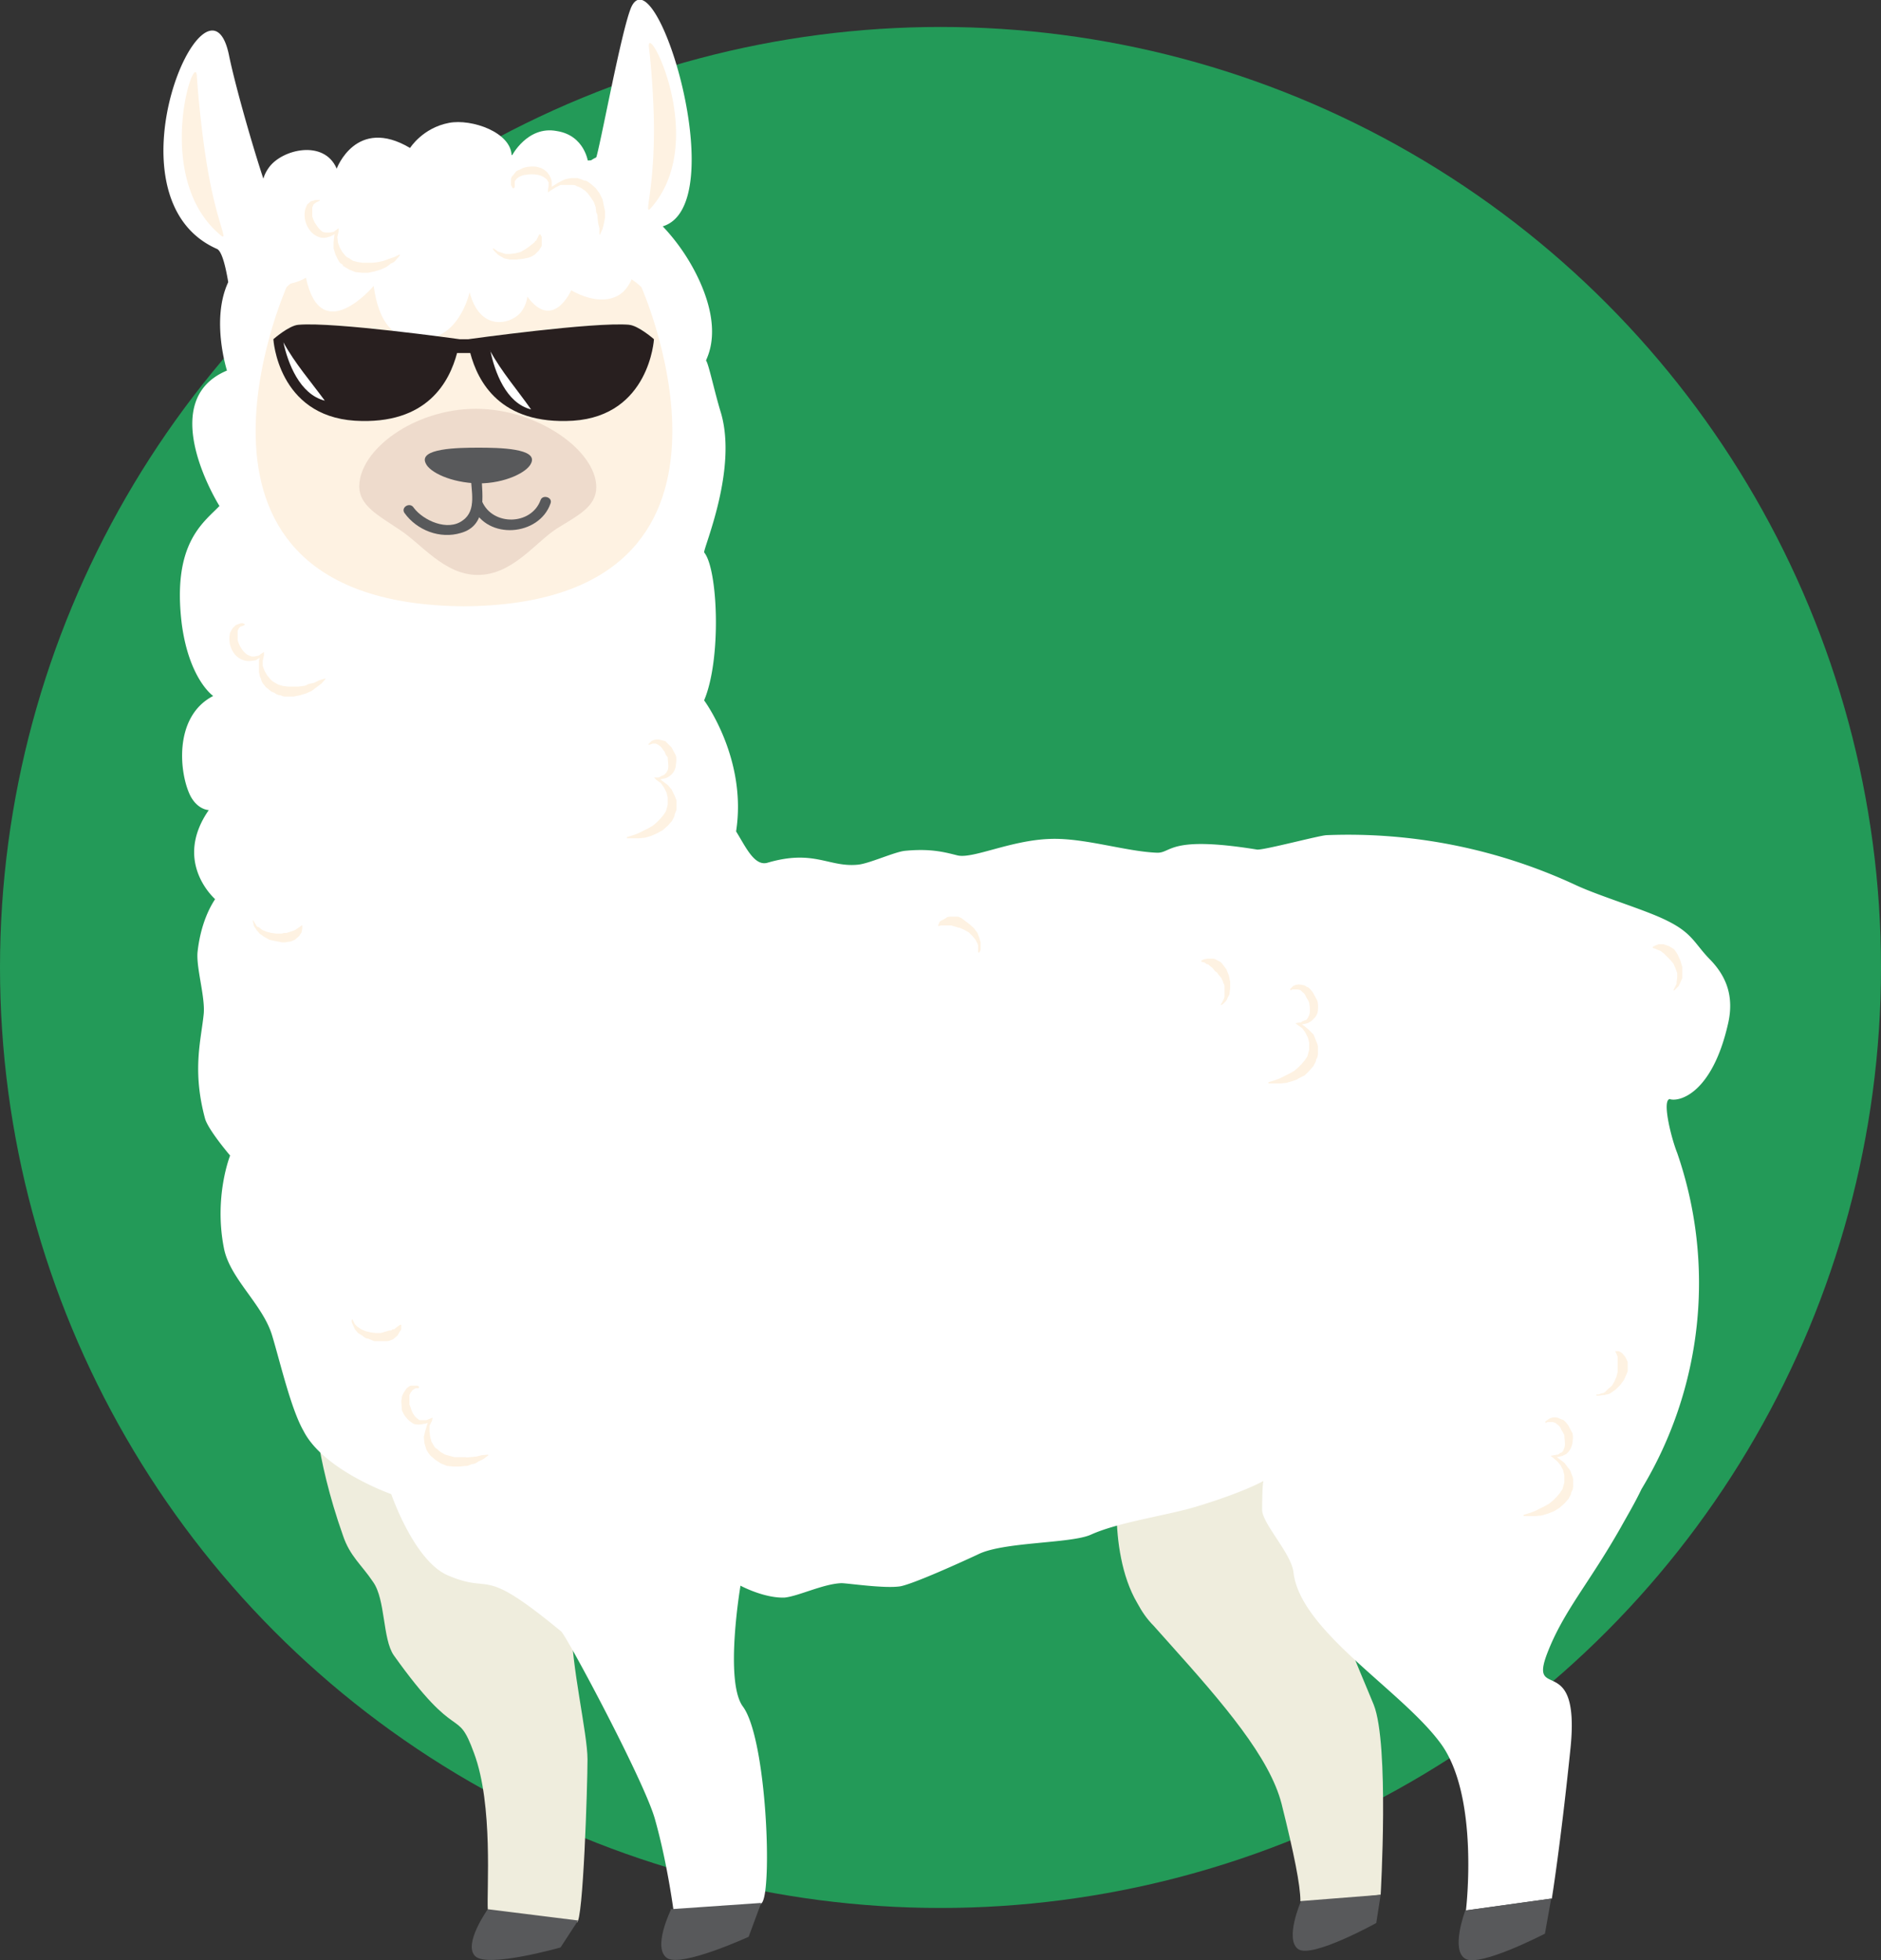 <?xml version="1.0" encoding="UTF-8" standalone="no"?>
<svg
   width="300"
   height="312.6"
   xml:space="preserve"
   version="1.1"
   id="svg13"
   sodipodi:docname="llama-cool.svg"
   inkscape:version="1.4 (unknown)"
   xmlns:inkscape="http://www.inkscape.org/namespaces/inkscape"
   xmlns:sodipodi="http://sodipodi.sourceforge.net/DTD/sodipodi-0.dtd"
   xmlns="http://www.w3.org/2000/svg"
   xmlns:svg="http://www.w3.org/2000/svg"><rect width="100%" height="100%" fill="#333333" stroke="none"/><defs
     id="defs13" /><sodipodi:namedview
     id="namedview13"
     pagecolor="#ffffff"
     bordercolor="#000000"
     borderopacity="0.25"
     inkscape:showpageshadow="2"
     inkscape:pageopacity="0.0"
     inkscape:pagecheckerboard="0"
     inkscape:deskcolor="#d1d1d1"
     inkscape:zoom="1.1604286"
     inkscape:cx="306.78319"
     inkscape:cy="109.44232"
     inkscape:window-width="1025"
     inkscape:window-height="1217"
     inkscape:window-x="0"
     inkscape:window-y="0"
     inkscape:window-maximized="0"
     inkscape:current-layer="svg13" /><circle
     cx="242.7"
     cy="828.8"
     r="150"
     fill="#196aff"
     transform="translate(-92.7 -674.5)"
     id="circle1"
     style="fill:#239a58;fill-opacity:1" /><path
     fill="#efeddd"
     d="M50 223.2s.2 9 4.7 21.7c1.1 3.3 3 4.7 4.8 7.4 2 2.8 1.5 9.1 3.3 11.7 10.4 14.6 10 7.9 12.8 15.6 3.1 8.3 2 21.9 2.2 25 0 1 14 2 14.2 2 1 0 1.7-21.7 1.7-26 0-4.2-2.6-14.8-2.6-22 0-7.3-41-35.4-41-35.4M179.6 228.2s-2.8 10.4-.8 20.3c.5 2.5 1.3 5 2.6 7.2.7 1.3 1.5 2.5 2.6 3.6l2.5 2.8c8.7 9.7 16 18.2 17.9 25.6 2 8 3 13 3 15.5 0 .5 12.8-1 12.8-1s1.4-24-1.1-30.3c-2.6-6.4-7.2-16.3-7.5-22.8-.3-6.6 3.9-29.1 1.3-28.4-2.6.8-33.3 7.5-33.3 7.5"
     id="path1" /><path
     fill="#fff"
     d="M266.3 175.3c1.6.5 6.8-1 9.3-12 1-4.3-.2-7.6-3-10.4-2.4-2.5-2.7-4.1-6.8-6.1-3.4-1.7-10.5-3.8-14.4-5.6a86 86 0 0 0-39.8-8c-1 0-10 2.4-11.1 2.3-14.2-2.3-13.6.6-16 .5-5-.2-11.6-2.4-17-2.2-6.4.2-12.5 3.3-14.9 2.6-2-.5-4.2-1.1-8.3-.7-1.7.2-5.6 2-7.4 2.2-4.7.5-7-2.5-14.5-.3-2.1.6-3.5-2.6-5-5 1.8-11.6-5.1-20.9-5.1-20.9 2.8-6.6 2.2-21 0-23.6 0-1 5.3-13.2 2.7-22.2-1-3.2-2-8-2.4-8.4.4-1 2.4-4.9-.9-12.4a32 32 0 0 0-6-9c11.2-3.4-1-43.4-5-35-1.6 3.6-5.1 23-5.7 24.3-.4 1-24-2.3-31.7-1.2-12.5 2-19.4 9-19.8 8.3-1.3-2.5-5.8-17.8-7-23.8-3.4-16-20.5 22.8-1.9 31 .7.3 1.3 2.3 1.8 5.3-2.8 6-.2 14.1-.2 14.1C24.5 64 35 80.7 35 80.7c-2.6 2.7-7.6 6-6 18.9 1.2 8.8 5 11.4 5 11.4-6.4 3.3-5.4 12.5-3.6 16 1.2 2.2 2.9 2.2 2.9 2.2-5.7 8.2.8 14 1 14.2 0 .1-2.2 2.9-2.8 8.5-.2 2.5 1.2 7 1 9.7-.4 4.2-1.9 9 .2 16.8.5 1.8 4 5.9 4 5.9s-2.6 6.5-1 14.7c.9 4.9 6.2 9 7.7 14 1.3 4.3 3 11.7 5 15.2 3.2 6.3 14 10.1 14 10.1s3.6 10.5 8.9 12.9c7.6 3.3 5-1.9 18.2 9 .8.6 13.5 24.3 15 30.1 2 7.1 3 15 3 15s10.5 2 14-1.8c1.7-1.9.8-26.1-3-31.3-3-4-.4-19.3-.4-19.3s3.7 2 7 1.9c2.2-.2 6.2-2.2 9.1-2.3 1 0 6.9.9 9.4.5 2.1-.4 9.4-3.7 12.4-5.1 4-2 14.6-1.7 17.9-3.1 4.6-2.1 12.4-3.1 17.2-4.6 7.5-2.3 10.4-4 10.4-4s-.2.7-.2 4.6c0 2.2 4.7 7 5 10 1.1 9.4 17.3 18.8 23.5 27.3 6.2 8.5 4 26.6 4 26.6l13.7-1.9s1.4-8.6 3-24.2c1.5-15.5-6.8-7-3.7-15 2.6-6.7 6.6-11 11.7-20 1-1.8 2.2-3.8 3.3-6.1a63.5 63.5 0 0 0 5.7-53.6c-1-2.5-2.6-9-1-8.6"
     id="path2" /><path
     fill="#fef2e2"
     d="M102.3 45.8c-7.2-7-28.3-5-28.3-5s-21.1-2-28.3 5c0 0-22.4 50.5 28.3 50.9 50.7-.4 28.3-50.9 28.3-50.9"
     id="path3" /><path
     fill="#eedbcc"
     d="M95.1 77.7c0-5.8-9.3-12.5-19.2-12.5-9.8 0-18.6 6.5-18.6 12.4 0 3 3 4.6 6.3 6.8 3.5 2.2 7.2 7.3 12.6 7.3 5.5 0 9.1-5.1 12.6-7.4 3.4-2.1 6.3-3.5 6.3-6.6"
     id="path4" /><path
     fill="#fff"
     d="M103.7 35.5c-.2-2-1.8-3.7-3.7-3.6 1-1.6 1.6-5.4-1.8-7-2-1-4.4 1-4.4 1s-.5-4.3-5-5c-4.7-.9-7.2 4-7.2 4 0-3.8-6.4-6-10-5.3-4.2.8-6.2 4-6.2 4-8.6-5.1-11.7 3.3-11.7 3.3-2-4.7-8.7-3.1-10.8-.2-2.7 3.7.6 6.7.6 6.7s-5.8 4.2-3.2 9c3 5.3 8.5 1.9 8.5 1.9 2.4 11.3 10.8 1.3 10.8 1.3.7 5.3 3 9.8 9.5 8.2 4.5-1.2 5.8-7.2 5.8-7.2 1.6 6.2 6.3 5.2 8 3.4 1.1-1.2 1.2-2.7 1.2-2.7 4.1 5.6 7-1 7-1 3.7 2.1 7.3 2 9-.6 1-1.4 1.3-3 .8-5.6 1.5-.5 3.1-1.8 2.8-4.6"
     id="path5" /><path
     fill="#58595b"
     d="M76.3 71.4c-3.3 0-9.6.1-8.4 2.5.6 1.4 4 3.1 8.4 3.2 4.3 0 7.8-1.8 8.4-3.2 1.2-2.4-5.1-2.5-8.4-2.5"
     id="path6" /><path
     fill="#fef2e2"
     d="m51 32-.6.3-.4.3-.2.5v1.4a6.1 6.1 0 0 0 .4 1c.4.6.7 1.1 1.3 1.5l.5.1h.5l.6-.1c.2 0 .3-.2.5-.3l.4-.3v.5l-.2.9.1.9.3.8.4.7.5.6.2.2.4.2.6.4.8.2.7.1H59.5l.8-.1.9-.2.8-.3.9-.3.8-.4.1.1-.6.7c-.2.3-.5.5-.8.6l-.8.6-.9.4-1 .3-1 .2h-1l-1-.1-1-.4-1-.6c0-.2-.2-.3-.4-.4l-.3-.4-.5-1-.3-1v-.9l.1-1 .2-.9.4.3-1.2.6-.7.2a3 3 0 0 1-.8 0 3 3 0 0 1-1.8-1.2 4 4 0 0 1-.7-3.4l.3-.7.6-.5.7-.2h.7v.2M39 99.7l-.5.2c-.2 0-.3.2-.4.3l-.2.4v1.5a5.9 5.9 0 0 0 .4 1c.3.5.7 1.1 1.3 1.4l.5.2h.5l.5-.1c.2 0 .4-.2.5-.3l.5-.3v.5l-.2.9v.8l.3.8.4.7.5.6.3.3.3.2.7.4.7.2.8.1H47.6l.8-.1c.3 0 .6-.2.8-.3l.9-.2.8-.4 1-.3v.1l-.6.7-.8.6-.8.6-.9.4-1 .3-1 .2h-1c-.4 0-.7 0-1-.2-.4 0-.8-.2-1-.4-.4-.1-.7-.3-1-.6l-.4-.3-.3-.4c-.3-.3-.4-.6-.5-1-.2-.3-.2-.6-.3-1v-1.9l.3-.9.3.2-1.1.7-.7.1a3 3 0 0 1-.8 0 3 3 0 0 1-1.9-1.1 4 4 0 0 1-.7-3.4l.4-.7.5-.5.8-.3h.3l.3.1v.2M81.9 30.1l-.2-.2-.2-.4v-.7c0-.2 0-.5.2-.7l.5-.6c.1-.2.3-.3.6-.4l.6-.3a5 5 0 0 1 2.2-.2l.7.2c.4.2.9.5 1.2 1A2.8 2.8 0 0 1 88 29v1.3l-.5-.2.8-.5.8-.5 1-.5 1-.2h1l.6.2.5.2c.4 0 .7.3 1 .5l.8.7.6.8.5 1 .2 1 .2.9v1l-.2 1-.2.8-.4.9h-.1v-1l-.2-.8-.1-.9c0-.3 0-.5-.2-.8L95 33l-.3-.8-.4-.6-.5-.7-.5-.5-.6-.4-.4-.2-.3-.1c-.3-.2-.5-.2-.8-.2H89.4l-.8.4-.8.5-.4.3v-.5l.1-.6v-.5l-.3-.5-.4-.3c-.6-.4-1.3-.5-2-.5a4.8 4.8 0 0 0-1 .1c-.4 0-.7.2-1 .3l-.4.3-.3.4v1l-.2.1M103.4 118.7l.2-.2.3-.3a1.9 1.9 0 0 1 1.4-.2l.8.2.5.5.5.5.7 1.3a3.8 3.8 0 0 1 0 1.4c0 .5-.2 1-.5 1.4a2.8 2.8 0 0 1-1.1.8l-1.3.3v-.4l.8.6.8.6.6.7.5 1c.1.3.3.6.3 1v1c0 .4-.2.7-.3 1 0 .4-.3.7-.4 1l-.7.8-.8.7-.9.5-.9.4-1 .3-1 .1H100v-.2l1-.3.8-.3.8-.4.8-.4.7-.4.6-.5.6-.6.5-.6.4-.6.2-.7.1-.4v-1.1l-.2-.8-.4-.8-.5-.7-.7-.5-.4-.4h.5c.2 0 .4 0 .6-.2l.5-.2.4-.4.2-.4c.2-.6 0-1.3 0-2a5 5 0 0 0-.3-.4l-.2-.5-.6-.8-.4-.3-.4-.2h-.5l-.6.2M205.7 157.8l.2-.2.3-.3a1.8 1.8 0 0 1 1.5-.2c.2 0 .5.1.7.3.2 0 .4.2.6.4l.4.5.7 1.3a3.8 3.8 0 0 1 .1 1.4c0 .5-.2 1-.6 1.4a2.8 2.8 0 0 1-1.1.8l-1.3.3v-.4l.9.6.7.6.7.7.4 1c.1.3.3.6.3 1v1c0 .4-.1.7-.3 1 0 .4-.3.7-.4 1l-.7.8-.7.7-1 .5c-.2.2-.6.3-.9.4l-1 .3-.9.1h-2v-.2l1-.3.8-.3.8-.4.8-.4.7-.4.6-.5.6-.6.5-.6.4-.6.2-.7.1-.4v-1.1l-.2-.8-.4-.8-.5-.7-.7-.5-.4-.3.5-.1c.2 0 .4 0 .6-.2l.5-.2c.2 0 .3-.2.4-.4l.2-.4c.2-.6.1-1.3 0-2l-.2-.4-.3-.5c-.1-.3-.3-.6-.6-.8l-.3-.3-.5-.1h-.5c-.2 0-.4 0-.6.2v-.2M246.4 226.8l.2-.2.3-.2a1.8 1.8 0 0 1 1.5-.3l.7.3c.2 0 .4.2.6.4l.4.5.7 1.3a3.8 3.8 0 0 1 0 1.4 2.8 2.8 0 0 1-1 1.9l-.6.3-1.3.3v-.4l.8.6.8.6.6.8c.2.2.4.5.5.9.1.3.3.6.3 1v1c0 .4-.1.7-.3 1 0 .4-.3.7-.4 1l-.7.8-.8.7-.8.5-1 .4-1 .3-1 .1H243v-.2l1-.3.8-.3.8-.4.8-.4.7-.4.6-.5.6-.6.5-.6.4-.6.2-.7.1-.4v-1.1l-.2-.8-.4-.8-.5-.6-.7-.6-.4-.3.5-.1.6-.1c.2 0 .3-.2.5-.3.2 0 .3-.2.4-.3l.2-.5c.2-.6 0-1.3 0-2l-.2-.4-.3-.5c-.1-.3-.3-.6-.6-.8l-.4-.3-.4-.1h-.5c-.2 0-.4 0-.6.2v-.2M66.9 221.2l-.3-.2h-1.1a2 2 0 0 0-.7.5l-.4.6a3 3 0 0 0-.3.7l-.1.7.1 1.4a3.8 3.8 0 0 0 .7 1.2c.3.4.7.7 1.2 1a2.9 2.9 0 0 0 1.5 0c.4 0 .8-.2 1.2-.4l-.3-.3-.3.9-.3 1-.2.9.1 1 .3 1 .3.5.3.4.8.7.9.6 1 .4 1 .1h1l1-.1c.4 0 .7-.2 1-.3.4 0 .7-.2 1-.4l.8-.4.8-.6-.1-.1-1 .1-.8.2-1 .1c-.2 0-.5.1-.8 0H72.5l-.8-.2-.7-.2-.7-.4-.6-.5-.3-.2-.2-.3-.4-.7-.2-.8-.1-.8v-.9l.4-.8.1-.5-.5.2-.5.2h-1.1l-.4-.3c-.5-.4-.8-1-1-1.7l-.2-.5v-1.5l.2-.4.3-.4.5-.3h.5v-.2M78.7 39.6a153.2 153.2 0 0 0 .7.5l.3.1.3.1.6.2h.8l.8-.1.8-.2.7-.4.3-.2.3-.2.5-.4.5-.4c0-.1 0-.2.2-.2l.1-.2.2-.4.2-.4h.2l.2.4V39.1c0 .3-.3.5-.4.8l-.7.7-.5.3-.5.2-1 .2-1 .1h-1l-.9-.2-.7-.4-.3-.2-.2-.2-.4-.4-.2-.3.1-.1M31.4 12.2c-.2-4.7-7 15.4 3.2 24.8 2.5 2.3-.1-.6-1.8-12-.6-3.8-1.2-9.6-1.4-12.8M103.5 7.6c-.5-4.7 9.4 14.2.8 25-2.1 2.6 0-.6 0-12 0-4-.4-9.8-.8-13"
     id="path7" /><path
     fill="#58595b"
     d="M75.1 75.9c0 2.3 1 5.5-1.3 7.1-2.4 1.8-6.3 0-7.8-2-.6-1-2.1-.1-1.5.8 2 2.8 5.7 4.2 9 3.2 4.3-1.2 3.4-6 3.3-9.1 0-1.1-1.7-1.1-1.7 0"
     id="path8" /><path
     fill="#58595b"
     d="M75.4 80.9c2.3 5.3 10.6 4.6 12.4-.6.4-1-1.3-1.5-1.6-.5-1.5 4-7.6 4.1-9.3.2-.4-1-2-.1-1.5.9"
     id="path9" /><path
     fill="#fef2e2"
     d="M40.4 146.8a40.2 40.2 0 0 0 .6 1l.3.1.5.4.7.3.8.2.8.1h.8l.4-.1h.4l.6-.2.6-.2.2-.1.3-.2.3-.2.4-.3h.1v.5l-.1.6-.4.6-.7.6c-.3.1-.6.3-1 .3l-.5.1H45l-1-.2-1-.2-.9-.5-.7-.5-.5-.6-.2-.3-.2-.3-.1-.5-.1-.4h.1M56.2 210.4a56.7 56.7 0 0 0 .4.8l.2.2.2.2.6.4.7.3.8.2.8.1h.8l.4-.1.3-.1.7-.2c.2 0 .4 0 .5-.2h.3l.2-.2.4-.3.3-.2h.2v.5c0 .2 0 .3-.2.5l-.4.7-.7.6c-.3.1-.6.3-1 .3h-2l-1-.4c-.3 0-.6-.2-.8-.4l-.8-.5-.5-.6a319 319 0 0 0-.5-1.1v-.4M194.7 160.2l.2-.3.2-.4.1-.2.1-.3v-1.5c0-.2 0-.5-.2-.7 0-.3-.2-.5-.3-.8l-.5-.6-.2-.3-.3-.2-.4-.5-.5-.4-.2-.2h-.2l-.4-.3-.5-.1v-.2l.4-.2.6-.1h.8c.3 0 .5.1.8.3.3.1.6.3.8.6l.3.4.3.4.4 1 .2 1v1l-.1.8c0 .3-.2.5-.3.7l-.1.3-.2.3-.4.4-.3.2h-.1M254.6 222.4h.4l.5-.2h.2l.3-.2.5-.5.6-.5.4-.7.3-.7.2-.8v-2.4l-.2-.5-.2-.4h.6l.5.3.5.6.4.8v1.5l-.2.5-.4.9-.6.8-.7.7-.7.5c-.3.2-.5.3-.8.3l-.3.1h-.3l-.6.1h-.4v-.2M266.9 157.9l.2-.4.2-.4.1-.2v-.3l.1-.7v-.7l-.3-.8-.3-.7-.5-.6-.3-.3-.3-.3-.4-.4-.5-.4-.2-.1-.3-.1-.4-.2-.4-.1v-.2l.4-.2.5-.2h.8l.9.3.8.5.3.4.3.5.4.9.3 1v1.8l-.3.7-.2.4-.1.2-.4.4-.3.3-.1-.1M156 151.9v-1.1l-.1-.3-.3-.6-.5-.6-.6-.6-.7-.4-.7-.3-.4-.1-.3-.1-.7-.2H150.1l-.4.1-.1-.1.2-.4c0-.2.2-.3.4-.4l.7-.4c.2-.2.5-.2.9-.2h1l.5.2.4.3.8.6.8.7.6.8.3.8.2.7v1.2l-.2.4h-.1"
     id="path10" /><path
     fill="#281f1f"
     d="M100.4 51.8c-5.6-.5-25.7 2.3-25.7 2.3h-1.4s-20-2.8-25.7-2.3c-1.5.1-4 2.3-4 2.3s.7 12.2 13 13c11.6.7 15.1-6.3 16.3-10.8H75c1.2 4.5 4.7 11.5 16.4 10.8 12.2-.8 12.9-13 12.9-13s-2.5-2.2-4-2.3"
     id="path11" /><path
     fill="#fff"
     d="M45.2 54.6c1.8 3.3 4.4 6.3 6.6 9.3-4-1-5.9-6-6.6-9.3M78.2 56c1.8 3.3 4.4 6.3 6.5 9.3-4-1-5.8-6-6.5-9.4"
     id="path12" /><path
     fill="#58595b"
     d="M77.8 304.5s-4 5.6-2 7.5c2 1.9 13.6-1.4 13.6-1.4l2.8-4.3-14.4-1.8M207.5 303.2s-2.7 6.2-.4 7.7c2.3 1.4 12.4-4.2 12.4-4.2l.7-4.5-12.7 1M107 304.6s-3 6.1-.6 7.7c2.3 1.5 13-3.4 13-3.4l2-5.4-14.5 1M233.7 304.7s-2.4 6.3 0 7.7c2.3 1.4 12.7-4 12.7-4l1-5.6-13.7 1.9"
     id="path13" /></svg>
